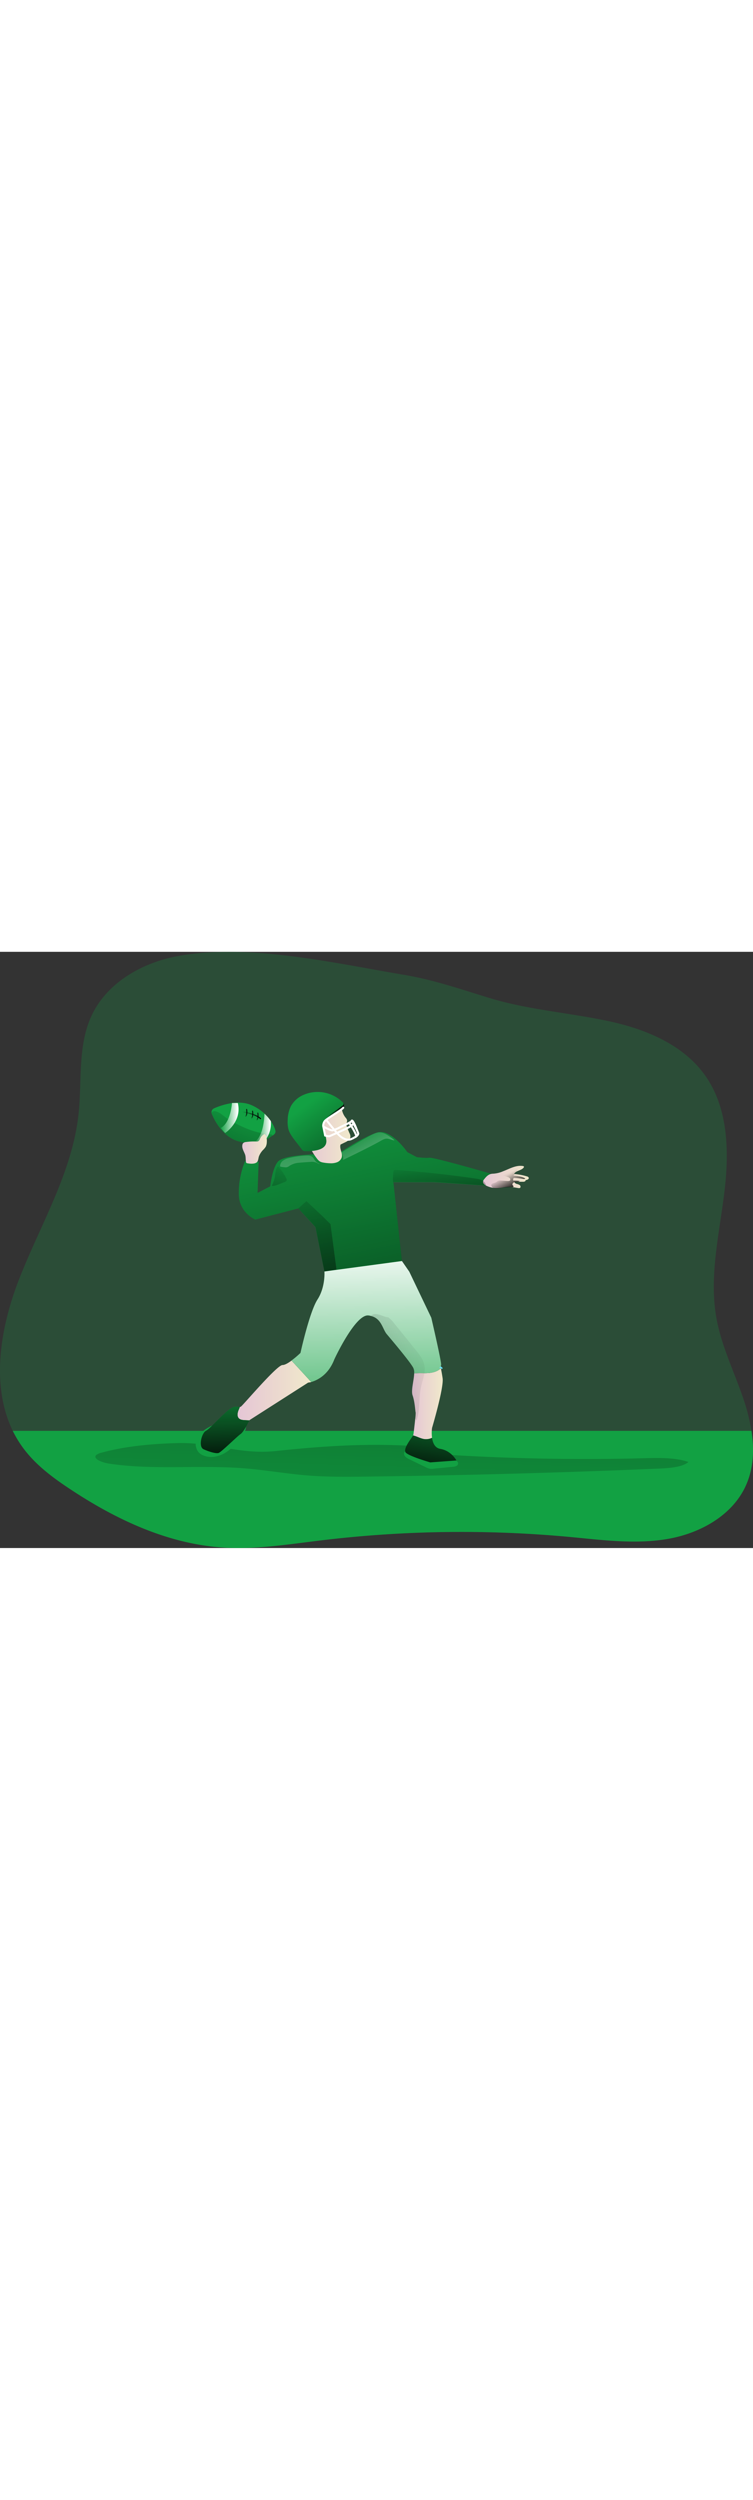 <svg id="Layer_1" data-name="Layer 1" xmlns="http://www.w3.org/2000/svg" xmlns:xlink="http://www.w3.org/1999/xlink" viewBox="0 0 633.13 501.23" data-imageid="american-football-monochromatic" imageName="American Football" class="illustrations_image" style="width: 151px;"><rect x="0" y="0" width="633.13" height="501.23" fill="#333333" stroke="none"/><defs><linearGradient id="linear-gradient" x1="333.35" y1="541.89" x2="354.07" y2="-130.39" gradientUnits="userSpaceOnUse"><stop offset="0" stop-color="#010101" stop-opacity="0"/><stop offset="0.95" stop-color="#010101"/></linearGradient><linearGradient id="linear-gradient-2" x1="218.62" y1="122.85" x2="161.45" y2="287.16" xlink:href="#linear-gradient"/><linearGradient id="linear-gradient-3" x1="221.37" y1="148.57" x2="235.21" y2="148.57" gradientUnits="userSpaceOnUse"><stop offset="0" stop-color="#fff" stop-opacity="0"/><stop offset="0.95" stop-color="#fff"/></linearGradient><linearGradient id="linear-gradient-4" x1="296.04" y1="109.25" x2="380.04" y2="515.84" xlink:href="#linear-gradient"/><linearGradient id="linear-gradient-5" x1="263.36" y1="153.61" x2="302.03" y2="153.61" gradientUnits="userSpaceOnUse"><stop offset="0" stop-color="#e5c6d6"/><stop offset="0.42" stop-color="#ead4d0"/><stop offset="1" stop-color="#f0e9cb"/></linearGradient><linearGradient id="linear-gradient-6" x1="277.05" y1="140.67" x2="296.63" y2="140.67" xlink:href="#linear-gradient"/><linearGradient id="linear-gradient-7" x1="265.22" y1="128.74" x2="342.08" y2="234.89" xlink:href="#linear-gradient"/><linearGradient id="linear-gradient-8" x1="413.55" y1="189.64" x2="452.06" y2="189.64" xlink:href="#linear-gradient-5"/><linearGradient id="linear-gradient-9" x1="425.18" y1="175.35" x2="439.04" y2="201.97" gradientUnits="userSpaceOnUse"><stop offset="0" stop-color="#010101" stop-opacity="0"/><stop offset="0.5" stop-color="#010101" stop-opacity="0.03"/><stop offset="0.95" stop-color="#010101"/></linearGradient><linearGradient id="linear-gradient-10" x1="211.06" y1="165.88" x2="231.75" y2="165.88" xlink:href="#linear-gradient-5"/><linearGradient id="linear-gradient-11" x1="207.1" y1="369.04" x2="269.06" y2="369.04" xlink:href="#linear-gradient-5"/><linearGradient id="linear-gradient-12" x1="353.84" y1="380.2" x2="379.62" y2="380.2" xlink:href="#linear-gradient-5"/><linearGradient id="linear-gradient-13" x1="317.11" y1="439.76" x2="313.33" y2="231.86" xlink:href="#linear-gradient-3"/><linearGradient id="linear-gradient-14" x1="195.54" y1="356.35" x2="197.43" y2="439.82" xlink:href="#linear-gradient"/><linearGradient id="linear-gradient-15" x1="379.17" y1="363.66" x2="364.89" y2="452.71" xlink:href="#linear-gradient"/><linearGradient id="linear-gradient-16" x1="256.17" y1="182.6" x2="303.11" y2="409.75" xlink:href="#linear-gradient"/><linearGradient id="linear-gradient-17" x1="250.48" y1="173.36" x2="185.37" y2="318.27" xlink:href="#linear-gradient"/><linearGradient id="linear-gradient-18" x1="308.4" y1="149.52" x2="349.99" y2="230.17" xlink:href="#linear-gradient-3"/><linearGradient id="linear-gradient-19" x1="255.06" y1="142.52" x2="278.58" y2="334.47" xlink:href="#linear-gradient-3"/><linearGradient id="linear-gradient-20" x1="375.22" y1="175.03" x2="383.41" y2="269.54" xlink:href="#linear-gradient"/><linearGradient id="linear-gradient-21" x1="378.97" y1="336.49" x2="-50.7" y2="480.14" xlink:href="#linear-gradient"/><linearGradient id="linear-gradient-22" x1="192.88" y1="140.02" x2="207.96" y2="140.02" xlink:href="#linear-gradient-3"/><linearGradient id="linear-gradient-23" x1="211.1" y1="137.7" x2="226.86" y2="137.7" xlink:href="#linear-gradient"/><linearGradient id="linear-gradient-24" x1="213.42" y1="135.64" x2="215.3" y2="135.64" xlink:href="#linear-gradient"/><linearGradient id="linear-gradient-25" x1="218.39" y1="137.1" x2="220.28" y2="137.1" xlink:href="#linear-gradient"/><linearGradient id="linear-gradient-26" x1="222.86" y1="138.69" x2="224.74" y2="138.69" xlink:href="#linear-gradient"/></defs><title>American Football </title><path d="M634.66,448.63c-11.12,25.17-38.09,40.28-65.16,45.11s-54.88,1.14-82.29-1.46a984.32,984.32,0,0,0-209.94,2.82c-27.4,3.32-54.91,7.79-82.43,6-46.39-3-90-23.52-128.71-49.24C51.71,442.34,37.62,431.8,27.27,418a95,95,0,0,1-9.18-15C-.43,364.92,7.51,316.51,23.28,275.9c17.93-46.14,44.82-90,50.13-139.18,3-27.88-.88-57.44,11-82.83,12.88-27.63,42.45-44.49,72.41-50C216.36-7.07,287.92,9.72,347.3,19.68c24.7,4.13,47.93,12.22,71.82,19.5,33,10,67,12.29,100.62,19.54,30.81,6.65,62.2,19.72,80.46,45.44,20.12,28.35,20.34,66.11,15.95,100.61s-12.55,69.45-6.37,103.66c4.36,23.89,15.44,45.95,23.09,69A159.47,159.47,0,0,1,639.2,403C641.61,418.55,641,434.36,634.66,448.63Z" transform="translate(-7.37 -0.3)" fill="#12a143" opacity="0.24" style="isolation:isolate" class="target-color"/><path d="M634.66,448.63c-11.12,25.17-38.09,40.28-65.16,45.11s-54.88,1.14-82.29-1.46a984.32,984.32,0,0,0-209.94,2.82c-27.4,3.32-54.91,7.79-82.43,6-46.39-3-90-23.52-128.71-49.24C51.71,442.34,37.62,431.8,27.27,418a95,95,0,0,1-9.18-15H639.2C641.61,418.55,641,434.36,634.66,448.63Z" transform="translate(-7.37 -0.3)" fill="#12a143" class="target-color"/><path d="M93,421.3a12.74,12.74,0,0,0-4.51,1.87c-3.62,3.07,4.1,6.39,10.55,7.38,36.41,5.62,75.51,1,113,3.93,18.32,1.42,36,4.63,54.35,6.07,16.55,1.3,33.35,1.14,50.06.93q122.45-1.55,244.61-6.71c9.38-.39,20.13-1.24,25.13-5.57-10.85-3.81-24.72-3.48-37.6-3.15-59.91,1.54-120.06.24-179.56-3.87,2.53-1,2-3.26-.3-4.41s-5.54-1.44-8.61-1.67c-41.35-3-80.19-.41-120.76,3.87-30.6,3.23-52.52-7.45-82.63-6.66C134.88,413.88,112.74,415.92,93,421.3Z" transform="translate(-7.37 -0.3)" fill="url(#linear-gradient)"/><path d="M173.21,419.33a9.26,9.26,0,0,0,4.48,4.07c5.74,2.75,12.76,1.64,18.31-1.48s9.87-8,13.78-13.05c1.9-2.44,3.79-5.07,4.31-8.12s-.76-6.64-3.65-7.77a9.2,9.2,0,0,0-4.08-.36C196.05,393.48,165.1,402.62,173.21,419.33Z" transform="translate(-7.37 -0.3)" fill="#12a143" class="target-color"/><path d="M392.44,431c-.41,1.62-2.45,2.08-4.11,2.24l-15.82,1.52a10.26,10.26,0,0,1-7.17-1.16l-13.85-6.71c-2.14-1-4.63-2.66-4.38-5a2.21,2.21,0,0,1,1.2-1.83,3.53,3.53,0,0,1,1.91-.08q12.18,1.79,24.26,4.12C377.54,424.64,393.76,425.69,392.44,431Z" transform="translate(-7.37 -0.3)" fill="#12a143" class="target-color"/><path d="M239,151.06c.22,2-1.57,3.19-2.67,3.84l-.25.15a28.71,28.71,0,0,1-5.49,3.4,27.8,27.8,0,0,1-8.53,2.31,39,39,0,0,1-13.06-.88c-13.39-3-20.74-16.68-23.49-23.12a4,4,0,0,1-.25-.74c0-.07,0-.1,0-.18a3.61,3.61,0,0,1,2.19-4c6.26-2.74,20.42-7.68,31.83-2.45a39.14,39.14,0,0,1,10.47,6.95,34.9,34.9,0,0,1,5.34,6.22C237.87,146.67,238.89,150,239,151.06Z" transform="translate(-7.37 -0.3)" fill="#12a143" class="target-color"/><path d="M236.37,154.65a.55.55,0,0,1,0,.25l-.25.15a28.71,28.71,0,0,1-5.49,3.4,27.8,27.8,0,0,1-8.53,2.31,39,39,0,0,1-13.06-.88c-13.39-3-20.74-16.68-23.49-23.12a4,4,0,0,1-.25-.74c0-.07,0-.1,0-.18a2,2,0,0,1,1.57-1.5,4.4,4.4,0,0,1,2.27.15c3.36,1,6,3.58,8.78,5.67a49,49,0,0,0,7.46,4.39c2.75,1.43,5.56,2.71,8.38,3.91a74.56,74.56,0,0,0,15.84,4.72c1.39.22,2.78.41,4.17.55C234.76,153.81,236.41,153.48,236.37,154.65Z" transform="translate(-7.37 -0.3)" fill="url(#linear-gradient-2)"/><path d="M230.59,158.45a27.8,27.8,0,0,1-8.53,2.31l-.69-.66c7.86-4.72,8.34-22.43,8.38-23.71a34.9,34.9,0,0,1,5.34,6.22A23,23,0,0,1,230.59,158.45Z" transform="translate(-7.37 -0.3)" fill="url(#linear-gradient-3)"/><path d="M272.88,170.61s-.48,0-1.33,0c-5.53.19-26.55,1.21-30.64,6.27-4.73,5.82-6.3,20.63-6.3,20.63l-10.71,5.51.94-26.14-11.49-.48a72.48,72.48,0,0,0-5.2,27.88c.31,15.44,13.86,21.11,13.86,21.11L258.23,216l14.39,15.75,7.56,37.38,65.1-8.82-7.14-66.36h34.44l43.26,2.94,4.21-10.08s-47.89-13.86-51.67-13.44-10.5-.42-10.5-.42l-8-4.2S336,148.55,324.28,152.33s-31.08,16.81-31.08,16.81Z" transform="translate(-7.37 -0.3)" fill="#12a143" class="target-color"/><path d="M420.06,186.81l-4,9.66-.18.36-43.23-3H338.16l.09,1.07,7.07,65.34-65.16,8.77-7.52-37.32L258.23,216,222,225.38s-13.51-5.64-13.87-21a73.81,73.81,0,0,1,5.19-27.93l11.55.45-1,26.14,10.74-5.46s1.62-14.86,6.27-20.68c4.12-5,25.15-6.08,30.7-6.26h1.34l20.32-1.44s19.33-13.06,31.06-16.82,25.6,16.38,25.6,16.38l8,4.2a59.45,59.45,0,0,0,10.56.36C372.17,172.93,420.06,186.81,420.06,186.81Z" transform="translate(-7.37 -0.3)" fill="url(#linear-gradient-4)"/><path d="M294.78,132.34a15.05,15.05,0,0,0,3.16,7.36,5.16,5.16,0,0,1,1.22,2c.29,1.3-.63,2.59-.57,3.92a5.27,5.27,0,0,0,.42,1.59q1,2.81,2.22,5.57a6.08,6.08,0,0,1,.71,3.68,3.86,3.86,0,0,1-.93,1.66,11.34,11.34,0,0,1-3.61,2.4l-3.7,1.81c-1.11,3.42,1.89,7.22,1,10.71a6.52,6.52,0,0,1-3.9,4.16,14.17,14.17,0,0,1-5.79.86,36.17,36.17,0,0,1-5.87-.6,8.72,8.72,0,0,1-2.78-.9,9,9,0,0,1-2.35-2.26,50,50,0,0,1-10.57-26.95,17.05,17.05,0,0,1,.26-5.34,13.06,13.06,0,0,1,4.85-6.93,29.44,29.44,0,0,1,7.61-3.95c3.47-1.31,7.18-2.4,10.84-1.79C289.7,129.79,292.11,131.76,294.78,132.34Z" transform="translate(-7.37 -0.3)" fill="url(#linear-gradient-5)"/><path d="M294.52,133.63a7.6,7.6,0,0,1-2.16,1.41c-3.26,1.62-12.47,5.56-13.18,11.23a19.48,19.48,0,0,0,1.18,7.8c-2.7-3-3.18-7.55-3.3-11.56-.14-4.49,2.66-8.72,6.4-11.2a27.44,27.44,0,0,1,11-4C298.22,126.91,296.33,131.71,294.52,133.63Z" transform="translate(-7.37 -0.3)" fill="#12a143" class="target-color"/><path d="M294.52,133.63a7.6,7.6,0,0,1-2.16,1.41c-3.26,1.62-12.47,5.56-13.18,11.23a19.48,19.48,0,0,0,1.18,7.8c-2.7-3-3.18-7.55-3.3-11.56-.14-4.49,2.66-8.72,6.4-11.2a27.44,27.44,0,0,1,11-4C298.22,126.91,296.33,131.71,294.52,133.63Z" transform="translate(-7.37 -0.3)" fill="url(#linear-gradient-6)"/><path d="M264.15,167.89a4,4,0,0,1-1.79-.35,4.27,4.27,0,0,1-1.25-1.22l-5.56-7.2c-2.26-2.93-4.57-6-5.61-9.5a24.07,24.07,0,0,1-.66-7.94,27.69,27.69,0,0,1,2.58-11.45,22.11,22.11,0,0,1,10.8-9.7,29.88,29.88,0,0,1,32.75,6.18,2.22,2.22,0,0,1,.86,1.78,2.29,2.29,0,0,1-1.08,1.28L287.84,135a29.2,29.2,0,0,0-5.85,5,9.76,9.76,0,0,0-2.41,7.12c.45,3.61,1.64,7.59,2.12,11.2C282.9,167.37,270.37,168,264.15,167.89Z" transform="translate(-7.37 -0.3)" fill="#12a143" class="target-color"/><path d="M264.15,167.89a4,4,0,0,1-1.79-.35,4.27,4.27,0,0,1-1.25-1.22l-5.56-7.2c-2.26-2.93-4.57-6-5.61-9.5a24.07,24.07,0,0,1-.66-7.94,27.69,27.69,0,0,1,2.58-11.45,22.11,22.11,0,0,1,10.8-9.7,29.88,29.88,0,0,1,32.75,6.18,2.22,2.22,0,0,1,.86,1.78,2.29,2.29,0,0,1-1.08,1.28L287.84,135a29.2,29.2,0,0,0-5.85,5,9.76,9.76,0,0,0-2.41,7.12c.45,3.61,1.64,7.59,2.12,11.2C282.9,167.37,270.37,168,264.15,167.89Z" transform="translate(-7.37 -0.3)" fill="url(#linear-gradient-7)"/><path d="M283.9,156.2a12.94,12.94,0,0,1-3.39-.64l-.49-.15-1.74-8.6a7.4,7.4,0,0,1,1.42-4.61c.76-1.1,3.48-2.92,7.87-5.79,3.22-2.1,6.87-4.48,7.72-5.56a.85.85,0,0,1,1.33,1.07c-1,1.28-4.47,3.53-8.12,5.92-3.18,2.07-6.78,4.42-7.4,5.32a5.87,5.87,0,0,0-1.14,3.43l1.52,7.49a9.4,9.4,0,0,0,2.7.42c.12-.07,1-.48,2.37-1.06,4-1.76,14.66-6.41,15.87-7.83l1.72-1.43a.85.85,0,0,1,1.08,1.31l-1.62,1.32c-1.11,1.33-7.35,4.24-16.37,8.18-1.24.54-2.08.91-2.26,1A2.38,2.38,0,0,1,283.9,156.2Z" transform="translate(-7.37 -0.3)" fill="#fff"/><path d="M300.1,159.11c-2.13,0-4.14-1-6.32-2.42a39.47,39.47,0,0,1-5.63-5.78c-.36.13-.66.22-.91.3-1.41.43-6.11-2-8.78-3.48l.83-1.48c2.93,1.64,6.55,3.33,7.43,3.33h.06l.19-.07c-3.17-3.78-6.13-7.65-6.35-7.94l1.34-1c1.41,1.82,4.1,5.26,6.73,8.38a25.69,25.69,0,0,0,3.81-1.68c.5-.3,1.57-.81,2.94-1.44,2.07-1,6.37-3,6.84-3.72a1.14,1.14,0,0,1,1.1-.81h0c.54,0,2,0,5.93,11.48l.08.22,0,.22c-.35,1.8-2.13,3.34-6,5.14A7.52,7.52,0,0,1,300.1,159.11Zm-10.24-8.82a34.4,34.4,0,0,0,4.86,5c2.94,1.94,5.19,2.83,7.95,1.53,3-1.39,4.61-2.62,5-3.73-1.39-4-3.21-8.4-4.17-9.78-.87,1-3.1,2.08-7.32,4.05-1.2.56-2.35,1.09-2.77,1.35A23,23,0,0,1,289.86,150.29Z" transform="translate(-7.37 -0.3)" fill="#fff"/><path d="M306.35,157l-.2-1.43c-.34-2.5-4.52-9.06-6.1-11.38l1.4-1c.52.77,4.6,6.79,6,10.57a1.09,1.09,0,0,0,.26-.66c-.11-.9-3.24-7.36-5.31-10.2l1.37-1c2,2.73,5.46,9.52,5.62,11s-1.52,2.92-1.86,3.17Z" transform="translate(-7.37 -0.3)" fill="#fff"/><path d="M447,180.37c.35.06.75.17.88.5a.93.93,0,0,1-.24.86c-2,2.62-6.62,2.38-8,5.36a47.07,47.07,0,0,1,10.77,2,2.11,2.11,0,0,1,1.51,1.07c.45,1.24-1.37,2-2.69,2.08.4.81-.89,1.36-1.8,1.37l-7.51,0c.08.93,1,1.55,1.91,1.83a7.45,7.45,0,0,1,2.59,1c.72.61.9,1.95.07,2.39a2,2,0,0,1-1.21.09c-2.76-.37-5.49-1.09-8.28-1.07s-5.78.86-8.69,1.06a20,20,0,0,1-10.09-2c-1.35-.66-2.79-1.76-2.74-3.27a4,4,0,0,1,1.05-2.23c2.12-2.68,4-4.5,7.31-4.58a23.78,23.78,0,0,0,8.41-2C435.61,182.83,441.09,179.44,447,180.37Z" transform="translate(-7.37 -0.3)" fill="url(#linear-gradient-8)"/><path d="M424.77,193.83a10.5,10.5,0,0,1,1.19-.92,4.79,4.79,0,0,1,2.61-.31l5.6.39c.76,0,1.66,0,2.09-.58a1.54,1.54,0,0,0-.3-1.88,4.44,4.44,0,0,0-1.81-.95l-3.66-1.25q5.52-2.67,11.18-5a.65.65,0,0,1,.51-.05c.28.13.2.56,0,.83a9.81,9.81,0,0,1-1.5,1.45,2,2,0,0,0-.76,1.86l-.9,1c3.45.33,7,.7,10,2.38-.37.58-1.23.52-1.91.4a65.81,65.81,0,0,0-6.86-.81,1.67,1.67,0,0,0-.83.08c-.73.33-.68,1.36-.51,2.14a31.54,31.54,0,0,1,5.58.39,6.09,6.09,0,0,1-2.16.74,10.62,10.62,0,0,0-2.94.45c-.91.41-1.55,1.66-.91,2.41.26.3.68.53.66.91s-.66.6-1.14.59a48.83,48.83,0,0,0-9.58.68,13.58,13.58,0,0,1-5.41.3,3.34,3.34,0,0,1-2.38-1.74C419.54,194.54,423.47,194.83,424.77,193.83Z" transform="translate(-7.37 -0.3)" fill="url(#linear-gradient-9)"/><path d="M228.2,167.23a16.9,16.9,0,0,0,2.57-3,9.13,9.13,0,0,0,.92-3.68c.2-2.5-.07-5.25-1.79-7.08a7.35,7.35,0,0,0-3.66,3.53c-.46,1-.79,2.1-1.74,2.55a3.71,3.71,0,0,1-1.76.21,47.69,47.69,0,0,0-8.53.43,3.73,3.73,0,0,0-2.51,1.07,3.47,3.47,0,0,0-.6,1.77c-.33,2.68,1.35,5.09,2.3,7.63.71,1.92.42,4.09.77,6.11a1.7,1.7,0,0,0,.37,1,1.5,1.5,0,0,0,.74.29c2.53.45,7.21.92,8.64-1.6.7-1.23.71-3.17,1.3-4.53A16.7,16.7,0,0,1,228.2,167.23Z" transform="translate(-7.37 -0.3)" fill="url(#linear-gradient-10)"/><path d="M269.06,362a22.71,22.71,0,0,1-2.59.45l-49.23,31.5s0,.09-.18.27c-1.34,0-2.59-.09-3.94-.18-1.79-.09-3.67-.27-4.92-1.52-1.7-1.79-1.16-4.74-.18-7.07.36-.81.72-1.7,1-2.51a1.42,1.42,0,0,0,1.07-.45c2.51-2,30.16-34.81,34.82-34.81,2,0,4.83-1.7,7.61-3.76C256.89,348.72,263.69,356.06,269.06,362Z" transform="translate(-7.37 -0.3)" fill="url(#linear-gradient-11)"/><path d="M213.12,394c1.35.09,2.6.18,3.94.18-.72,1.52-4.74,9.67-7.34,11.46-2.86,1.88-16.38,15.39-18.62,16s-7.87-1-12.53-3.13-1.61-13.61,1.88-15.49,8.78-8.5,17.28-16c7.25-6.53,9.22-3.67,11.28-4.12-.27.81-.63,1.7-1,2.51-1,2.33-1.52,5.28.18,7.07C209.45,393.74,211.33,393.92,213.12,394Z" transform="translate(-7.37 -0.3)" fill="#12a143" class="target-color"/><path d="M370.65,400.54a31.37,31.37,0,0,0,0,8.33,12,12,0,0,1-5.82,1.16c-3.58-.27-6.8-2.41-10.2-3.13a1.2,1.2,0,0,0,.27-.63c.27-1.07,1.07-8.32,1.61-13.42a42.33,42.33,0,0,0,.36-5.19c-.36-1-.63-8.87-2.6-14.5-1.43-4.3,1.17-12.53,1.34-18.35a3.2,3.2,0,0,1,.9-.18,73.51,73.51,0,0,1,7.7-.09c1.43,0,2.77-.09,4.11-.18,3.58-.36,7.25-1.43,9.76-4,.27,1.61.81,4,1.43,8.33C380.76,366.53,370.65,400.54,370.65,400.54Z" transform="translate(-7.37 -0.3)" fill="url(#linear-gradient-12)"/><path d="M354.9,350.15c-2.51-5-18.53-23.89-22.29-28.37s-4.47-14.5-15.48-15.75-28.64,36.87-28.64,36.87c-5.2,13.61-14.86,17.73-19.43,19.07-5.37-5.91-12.17-13.25-16.55-18.08a79.78,79.78,0,0,0,7.51-6.36s7.52-34.37,14.32-44.93,5.82-23.54,5.82-23.54l65.16-8.77,6.18,8.95L370,307.91s8.87,38.13,8.24,39.74a5.75,5.75,0,0,0-.18,2.59v.09c-2.51,2.6-6.18,3.67-9.76,4-3.84.36-7.87-.09-11.81.27a3.2,3.2,0,0,0-.9.18A9.23,9.23,0,0,0,354.9,350.15Z" transform="translate(-7.37 -0.3)" fill="#12a143" class="target-color"/><path d="M378.26,347.65a5.75,5.75,0,0,0-.18,2.59v.09c-2.51,2.6-6.18,3.67-9.76,4-1.34.09-2.68.18-4.11.18a73.51,73.51,0,0,0-7.7.09,3.2,3.2,0,0,0-.9.18,9.23,9.23,0,0,0-.71-4.66c-2.51-5-18.53-23.89-22.29-28.37-3.58-4.12-4.38-13.16-13.33-15.3a7.65,7.65,0,0,0-2.15-.45c-11-1.26-28.64,36.87-28.64,36.87-5.2,13.61-14.86,17.73-19.43,19.07-5.37-5.91-12.17-13.25-16.55-18.08a79.78,79.78,0,0,0,7.51-6.36s7.52-34.37,14.32-44.93,5.82-23.54,5.82-23.54l65.16-8.77,6.18,8.95L370,307.91S378.89,346,378.26,347.65Z" transform="translate(-7.37 -0.3)" fill="url(#linear-gradient-13)"/><path d="M391.15,427.93l-22,1.61s-17.36-5-20.5-8.14c-2.86-2.95,4.48-11.82,6-14.5,3.4.72,6.62,2.86,10.2,3.13a12,12,0,0,0,5.82-1.16c.54,4.2,2.33,8.59,7,9.31C387,419.79,391.15,427.93,391.15,427.93Z" transform="translate(-7.37 -0.3)" fill="#12a143" class="target-color"/><path d="M213.12,394c1.35.09,2.6.18,3.94.18-.72,1.52-4.74,9.67-7.34,11.46-2.86,1.88-16.38,15.39-18.62,16s-7.87-1-12.53-3.13-1.61-13.61,1.88-15.49,8.78-8.5,17.28-16c7.25-6.53,9.22-3.67,11.28-4.12-.27.81-.63,1.7-1,2.51-1,2.33-1.52,5.28.18,7.07C209.45,393.74,211.33,393.92,213.12,394Z" transform="translate(-7.37 -0.3)" fill="url(#linear-gradient-14)"/><path d="M391.15,427.93l-22,1.61s-17.36-5-20.5-8.14c-2.86-2.95,4.48-11.82,6-14.5,3.4.72,6.62,2.86,10.2,3.13a12,12,0,0,0,5.82-1.16c.54,4.2,2.33,8.59,7,9.31C387,419.79,391.15,427.93,391.15,427.93Z" transform="translate(-7.37 -0.3)" fill="url(#linear-gradient-15)"/><path d="M378.08,350.33v-.09a5.32,5.32,0,0,0,.72-.71" transform="translate(-7.37 -0.3)" fill="none" stroke="#68e1fd" stroke-miterlimit="10" stroke-width="2.24"/><polygon points="282.9 267.15 272.79 268.76 265.27 231.44 250.86 215.68 257.66 209.6 271.09 222.22 277.89 228.93 282.9 267.15" fill="url(#linear-gradient-16)"/><path d="M246.26,194c1-.31,2.09-.82,2.21-1.83a2.71,2.71,0,0,0-.38-1.42,41.65,41.65,0,0,0-6.54-9.56.77.77,0,0,0-.47-.31c-.28,0-.48.24-.62.47-1.61,2.71-1.54,6-2.15,9.13a31.42,31.42,0,0,1-2.4,6.47C238.12,197.82,243.92,194.75,246.26,194Z" transform="translate(-7.37 -0.3)" fill="url(#linear-gradient-17)"/><path d="M327.25,159.34c1.65-.94,3.38-1.94,5.28-2,2.25,0,4.31,1.31,6.55,1.51a17.77,17.77,0,0,0-2.63-2.19c-3.2-2.33-6.75-4.76-10.69-4.51-2.49.15-4.77,1.38-6.95,2.6q-12.13,6.75-24,14.05a.8.8,0,0,0-.28.24c-.17.27,0,.62.2.89a7.56,7.56,0,0,1,1.07,5.33C298.49,174,318.82,164.16,327.25,159.34Z" transform="translate(-7.37 -0.3)" fill="url(#linear-gradient-18)"/><path d="M259.28,177.58q4.44-.39,8.9-.65a10.21,10.21,0,0,1,5.41.68c.88.45,1.78,1.19,2.73.92a7.46,7.46,0,0,1-3.78-2.44c-1-1.17-1.59-2.66-2.82-3.56-1.5-1.09-3.51-1-5.36-.92a75.67,75.67,0,0,0-14.05,2.1,13.68,13.68,0,0,0-5.05,2.19,5.68,5.68,0,0,0-2.38,4.75c0,.45,4.46.87,5,.83a4.74,4.74,0,0,0,2.74-1.16A17.47,17.47,0,0,1,259.28,177.58Z" transform="translate(-7.37 -0.3)" fill="url(#linear-gradient-19)"/><path d="M416,196.47l-.18.36-43.23-3H338.16l.09,1.07c-.89-2.68-.36-5.91-.09-9.57.09-.45.09-1.08.54-1.35a2.19,2.19,0,0,1,1.52-.35q33.7,2.41,67.31,7.33c2.32.36,4.92.81,6.71,2.51A7.11,7.11,0,0,1,416,196.47Z" transform="translate(-7.37 -0.3)" fill="url(#linear-gradient-20)"/><path d="M364.21,354.54c-.63,4.21-2.24,8.32-3,12.53-1.88,8.95-.44,18.62-3.67,27.3-.35-.54-.62-1-1-1.52a42.33,42.33,0,0,0,.36-5.19c-.36-1-.63-8.87-2.6-14.5-1.43-4.3,1.17-12.53,1.34-18.35a9.23,9.23,0,0,0-.71-4.66c-2.51-5-18.53-23.89-22.29-28.37-3.58-4.12-4.38-13.16-13.33-15.3,0-.18.17-.36.35-.54,3.94-3.13,10.39,1.61,14.14,1.61a22.5,22.5,0,0,1,5,5.1c6.08,7.43,12.08,14.86,18.08,22.38,3.22,3.85,6.44,8,7.34,13A18.2,18.2,0,0,1,364.21,354.54Z" transform="translate(-7.37 -0.3)" fill="url(#linear-gradient-21)"/><path d="M202.41,127.4s-1,16.74-9.53,21l3.74,4.25s14.55-9.53,10.69-25.24Z" transform="translate(-7.37 -0.3)" fill="#12a143" class="target-color"/><path d="M202.41,127.4s-1,16.74-9.53,21l3.74,4.25s14.55-9.53,10.69-25.24Z" transform="translate(-7.37 -0.3)" fill="url(#linear-gradient-22)"/><path d="M226.41,141a.44.44,0,0,1-.32-.13c-4-3.88-14.5-5.53-14.6-5.54a.47.47,0,0,1-.39-.52.44.44,0,0,1,.53-.39c.44.07,10.92,1.7,15.1,5.8a.45.45,0,0,1,0,.64A.47.47,0,0,1,226.41,141Z" transform="translate(-7.37 -0.3)" fill="url(#linear-gradient-23)"/><path d="M213.87,138.93a.44.44,0,0,1-.3-.12.45.45,0,0,1,0-.64c1.38-1.53.68-5.24.67-5.28a.45.45,0,0,1,.89-.17c0,.17.8,4.19-.88,6.06A.45.45,0,0,1,213.87,138.93Z" transform="translate(-7.37 -0.3)" fill="url(#linear-gradient-24)"/><path d="M218.85,140.39a.42.42,0,0,1-.3-.12.46.46,0,0,1,0-.65c1.38-1.52.67-5.23.67-5.27a.46.46,0,0,1,.36-.54.46.46,0,0,1,.53.36c0,.18.8,4.2-.88,6.07A.45.45,0,0,1,218.85,140.39Z" transform="translate(-7.37 -0.3)" fill="url(#linear-gradient-25)"/><path d="M223.32,142a.45.45,0,0,1-.34-.76c1.37-1.52.67-5.23.66-5.27a.46.46,0,0,1,.36-.54.48.48,0,0,1,.54.36c0,.18.8,4.2-.88,6.06A.46.46,0,0,1,223.32,142Z" transform="translate(-7.37 -0.3)" fill="url(#linear-gradient-26)"/></svg>